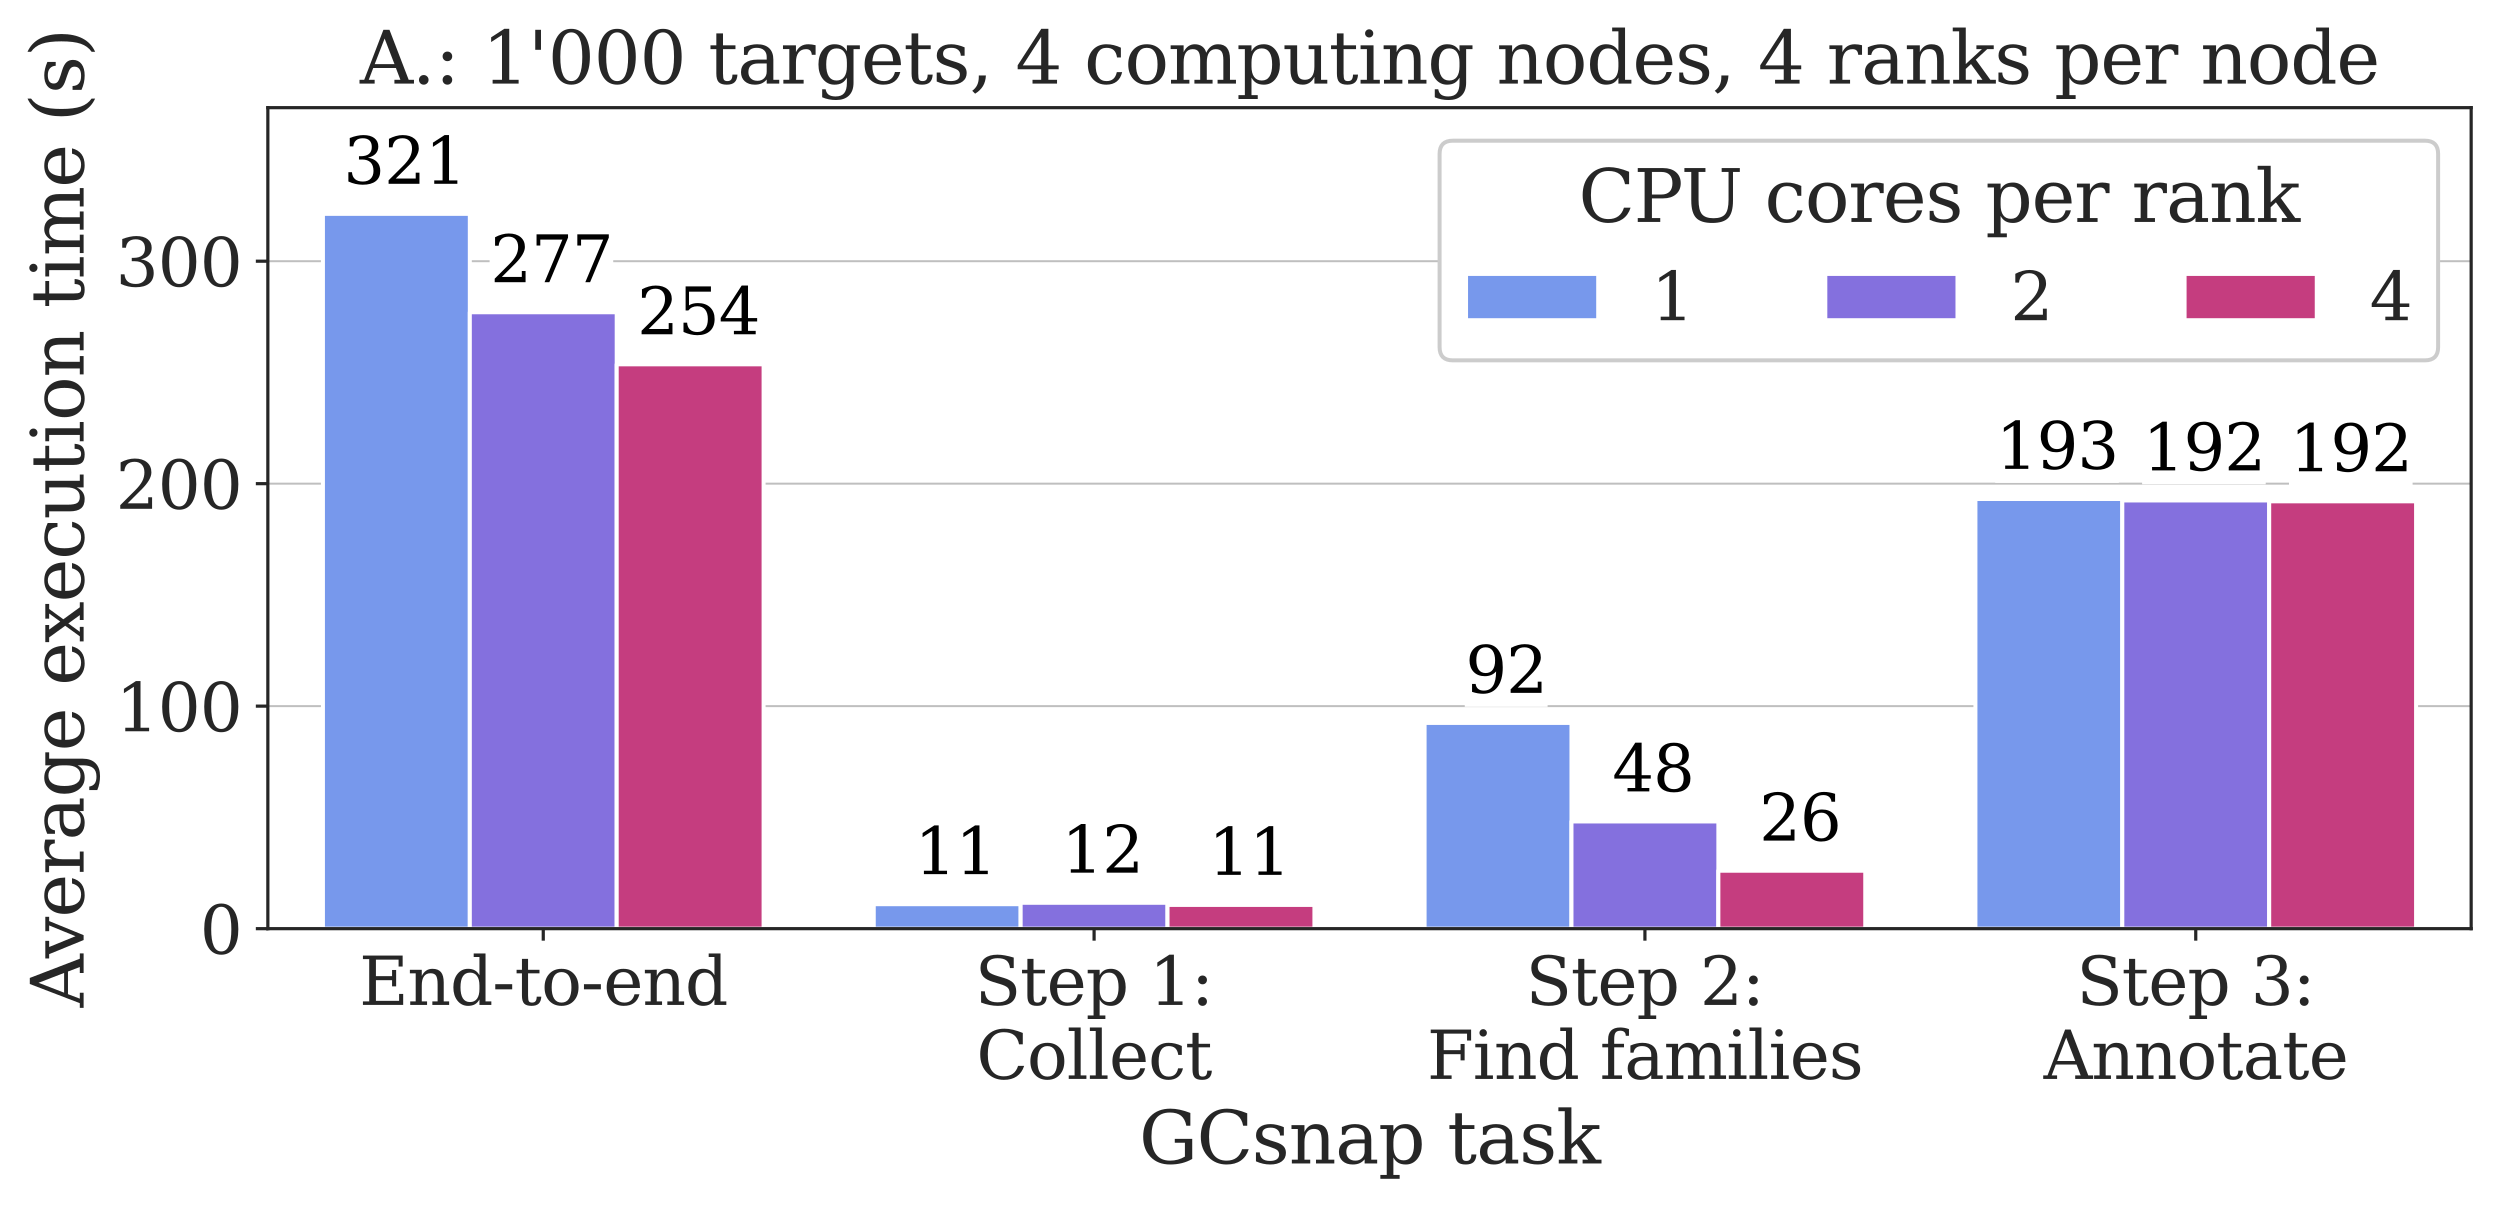 <?xml version="1.0" encoding="utf-8" standalone="no"?>
<!DOCTYPE svg PUBLIC "-//W3C//DTD SVG 1.1//EN"
  "http://www.w3.org/Graphics/SVG/1.1/DTD/svg11.dtd">
<svg xmlns:xlink="http://www.w3.org/1999/xlink" width="624.158pt" height="301.415pt" viewBox="0 0 624.158 301.415" xmlns="http://www.w3.org/2000/svg" version="1.1">
 <defs>
  <style type="text/css">*{stroke-linejoin: round; stroke-linecap: butt}</style>
 </defs>
 <g id="figure_1">
  <g id="patch_1">
   <path d="M 0 301.415 
L 624.158 301.415 
L 624.158 0 
L 0 0 
z
" style="fill: #ffffff"/>
  </g>
  <g id="axes_1">
   <g id="patch_2">
    <path d="M 66.871 231.849 
L 616.958 231.849 
L 616.958 26.877 
L 66.871 26.877 
z
" style="fill: #ffffff"/>
   </g>
   <g id="matplotlib.axis_1">
    <g id="xtick_1">
     <g id="line2d_1">
      <defs>
       <path id="m7a4d77cb0c" d="M 0 0 
L 0 3 
" style="stroke: #262626; stroke-width: 0.8"/>
      </defs>
      <g>
       <use xlink:href="#m7a4d77cb0c" x="135.632" y="231.849" style="fill: #262626; stroke: #262626; stroke-width: 0.8"/>
      </g>
     </g>
     <g id="text_1">
      <!-- End-to-end -->
      <g style="fill: #262626" transform="translate(89.678 250.887) scale(0.165 -0.165)">
       <defs>
        <path id="DejaVuSerif-45" d="M 353 0 
L 353 331 
L 947 331 
L 947 4331 
L 353 4331 
L 353 4666 
L 4109 4666 
L 4109 3628 
L 3725 3628 
L 3725 4281 
L 1581 4281 
L 1581 2719 
L 3109 2719 
L 3109 3303 
L 3494 3303 
L 3494 1753 
L 3109 1753 
L 3109 2338 
L 1581 2338 
L 1581 384 
L 3775 384 
L 3775 1038 
L 4159 1038 
L 4159 0 
L 353 0 
z
" transform="scale(0.016)"/>
        <path id="DejaVuSerif-6e" d="M 263 0 
L 263 331 
L 781 331 
L 781 2988 
L 231 2988 
L 231 3322 
L 1356 3322 
L 1356 2731 
Q 1516 3069 1770 3241 
Q 2025 3413 2363 3413 
Q 2913 3413 3172 3097 
Q 3431 2781 3431 2113 
L 3431 331 
L 3944 331 
L 3944 0 
L 2356 0 
L 2356 331 
L 2853 331 
L 2853 1931 
Q 2853 2541 2703 2767 
Q 2553 2994 2175 2994 
Q 1775 2994 1565 2701 
Q 1356 2409 1356 1850 
L 1356 331 
L 1856 331 
L 1856 0 
L 263 0 
z
" transform="scale(0.016)"/>
        <path id="DejaVuSerif-64" d="M 3359 331 
L 3909 331 
L 3909 0 
L 2784 0 
L 2784 519 
Q 2616 206 2355 57 
Q 2094 -91 1709 -91 
Q 1097 -91 708 395 
Q 319 881 319 1663 
Q 319 2444 706 2928 
Q 1094 3413 1709 3413 
Q 2094 3413 2355 3264 
Q 2616 3116 2784 2803 
L 2784 4531 
L 2241 4531 
L 2241 4863 
L 3359 4863 
L 3359 331 
z
M 2784 1497 
L 2784 1825 
Q 2784 2422 2554 2737 
Q 2325 3053 1888 3053 
Q 1444 3053 1217 2703 
Q 991 2353 991 1663 
Q 991 975 1217 622 
Q 1444 269 1888 269 
Q 2325 269 2554 583 
Q 2784 897 2784 1497 
z
" transform="scale(0.016)"/>
        <path id="DejaVuSerif-2d" d="M 281 1959 
L 1881 1959 
L 1881 1472 
L 281 1472 
L 281 1959 
z
" transform="scale(0.016)"/>
        <path id="DejaVuSerif-74" d="M 691 2988 
L 184 2988 
L 184 3322 
L 691 3322 
L 691 4353 
L 1269 4353 
L 1269 3322 
L 2350 3322 
L 2350 2988 
L 1269 2988 
L 1269 878 
Q 1269 456 1350 337 
Q 1431 219 1650 219 
Q 1875 219 1978 351 
Q 2081 484 2088 781 
L 2522 781 
Q 2497 328 2275 118 
Q 2053 -91 1600 -91 
Q 1103 -91 897 129 
Q 691 350 691 878 
L 691 2988 
z
" transform="scale(0.016)"/>
        <path id="DejaVuSerif-6f" d="M 1925 219 
Q 2388 219 2623 584 
Q 2859 950 2859 1663 
Q 2859 2375 2623 2739 
Q 2388 3103 1925 3103 
Q 1463 3103 1227 2739 
Q 991 2375 991 1663 
Q 991 950 1228 584 
Q 1466 219 1925 219 
z
M 1925 -91 
Q 1200 -91 759 389 
Q 319 869 319 1663 
Q 319 2456 758 2934 
Q 1197 3413 1925 3413 
Q 2653 3413 3092 2934 
Q 3531 2456 3531 1663 
Q 3531 869 3092 389 
Q 2653 -91 1925 -91 
z
" transform="scale(0.016)"/>
        <path id="DejaVuSerif-65" d="M 3469 1600 
L 991 1600 
L 991 1575 
Q 991 903 1244 561 
Q 1497 219 1991 219 
Q 2369 219 2611 417 
Q 2853 616 2950 1006 
L 3413 1006 
Q 3275 459 2904 184 
Q 2534 -91 1931 -91 
Q 1203 -91 761 389 
Q 319 869 319 1663 
Q 319 2450 753 2931 
Q 1188 3413 1894 3413 
Q 2647 3413 3050 2948 
Q 3453 2484 3469 1600 
z
M 2791 1931 
Q 2772 2513 2545 2808 
Q 2319 3103 1894 3103 
Q 1497 3103 1269 2806 
Q 1041 2509 991 1931 
L 2791 1931 
z
" transform="scale(0.016)"/>
       </defs>
       <use xlink:href="#DejaVuSerif-45"/>
       <use xlink:href="#DejaVuSerif-6e" x="72.998"/>
       <use xlink:href="#DejaVuSerif-64" x="137.402"/>
       <use xlink:href="#DejaVuSerif-2d" x="201.416"/>
       <use xlink:href="#DejaVuSerif-74" x="235.205"/>
       <use xlink:href="#DejaVuSerif-6f" x="275.391"/>
       <use xlink:href="#DejaVuSerif-2d" x="335.596"/>
       <use xlink:href="#DejaVuSerif-65" x="369.385"/>
       <use xlink:href="#DejaVuSerif-6e" x="428.564"/>
       <use xlink:href="#DejaVuSerif-64" x="492.969"/>
      </g>
     </g>
    </g>
    <g id="xtick_2">
     <g id="line2d_2">
      <g>
       <use xlink:href="#m7a4d77cb0c" x="273.154" y="231.849" style="fill: #262626; stroke: #262626; stroke-width: 0.8"/>
      </g>
     </g>
     <g id="text_2">
      <!-- Step 1: -->
      <g style="fill: #262626" transform="translate(243.373 250.887) scale(0.165 -0.165)">
       <defs>
        <path id="DejaVuSerif-53" d="M 594 225 
L 594 1288 
L 953 1284 
Q 969 753 1261 498 
Q 1553 244 2150 244 
Q 2706 244 2998 464 
Q 3291 684 3291 1106 
Q 3291 1444 3114 1625 
Q 2938 1806 2369 1978 
L 1753 2163 
Q 1084 2366 811 2669 
Q 538 2972 538 3500 
Q 538 4094 959 4422 
Q 1381 4750 2144 4750 
Q 2469 4750 2856 4679 
Q 3244 4609 3681 4475 
L 3681 3481 
L 3328 3481 
Q 3275 3975 2998 4195 
Q 2722 4416 2156 4416 
Q 1663 4416 1405 4214 
Q 1147 4013 1147 3628 
Q 1147 3294 1340 3103 
Q 1534 2913 2163 2725 
L 2741 2553 
Q 3375 2363 3645 2067 
Q 3916 1772 3916 1275 
Q 3916 597 3481 253 
Q 3047 -91 2188 -91 
Q 1803 -91 1404 -12 
Q 1006 66 594 225 
z
" transform="scale(0.016)"/>
        <path id="DejaVuSerif-70" d="M 1313 1825 
L 1313 1497 
Q 1313 897 1542 583 
Q 1772 269 2209 269 
Q 2650 269 2876 622 
Q 3103 975 3103 1663 
Q 3103 2353 2876 2703 
Q 2650 3053 2209 3053 
Q 1772 3053 1542 2737 
Q 1313 2422 1313 1825 
z
M 738 2988 
L 184 2988 
L 184 3322 
L 1313 3322 
L 1313 2803 
Q 1481 3116 1742 3264 
Q 2003 3413 2388 3413 
Q 3000 3413 3387 2928 
Q 3775 2444 3775 1663 
Q 3775 881 3387 395 
Q 3000 -91 2388 -91 
Q 2003 -91 1742 57 
Q 1481 206 1313 519 
L 1313 -997 
L 1856 -997 
L 1856 -1331 
L 184 -1331 
L 184 -997 
L 738 -997 
L 738 2988 
z
" transform="scale(0.016)"/>
        <path id="DejaVuSerif-20" transform="scale(0.016)"/>
        <path id="DejaVuSerif-31" d="M 909 0 
L 909 331 
L 1722 331 
L 1722 4213 
L 781 3603 
L 781 4013 
L 1919 4750 
L 2350 4750 
L 2350 331 
L 3163 331 
L 3163 0 
L 909 0 
z
" transform="scale(0.016)"/>
        <path id="DejaVuSerif-3a" d="M 666 325 
Q 666 500 786 622 
Q 906 744 1081 744 
Q 1256 744 1376 622 
Q 1497 500 1497 325 
Q 1497 150 1378 29 
Q 1259 -91 1081 -91 
Q 903 -91 784 29 
Q 666 150 666 325 
z
M 666 2363 
Q 666 2538 786 2658 
Q 906 2778 1081 2778 
Q 1259 2778 1378 2659 
Q 1497 2541 1497 2363 
Q 1497 2184 1378 2065 
Q 1259 1947 1081 1947 
Q 906 1947 786 2067 
Q 666 2188 666 2363 
z
" transform="scale(0.016)"/>
       </defs>
       <use xlink:href="#DejaVuSerif-53"/>
       <use xlink:href="#DejaVuSerif-74" x="68.506"/>
       <use xlink:href="#DejaVuSerif-65" x="108.691"/>
       <use xlink:href="#DejaVuSerif-70" x="167.871"/>
       <use xlink:href="#DejaVuSerif-20" x="231.885"/>
       <use xlink:href="#DejaVuSerif-31" x="263.672"/>
       <use xlink:href="#DejaVuSerif-3a" x="327.295"/>
      </g>
      <!-- Collect -->
      <g style="fill: #262626" transform="translate(243.779 269.363) scale(0.165 -0.165)">
       <defs>
        <path id="DejaVuSerif-43" d="M 4513 1234 
Q 4306 581 3820 245 
Q 3334 -91 2591 -91 
Q 2134 -91 1743 65 
Q 1353 222 1050 525 
Q 700 875 529 1320 
Q 359 1766 359 2328 
Q 359 3416 987 4083 
Q 1616 4750 2644 4750 
Q 3025 4750 3456 4650 
Q 3888 4550 4384 4347 
L 4384 3272 
L 4031 3272 
Q 3916 3859 3567 4137 
Q 3219 4416 2591 4416 
Q 1844 4416 1459 3886 
Q 1075 3356 1075 2328 
Q 1075 1303 1459 773 
Q 1844 244 2591 244 
Q 3113 244 3450 492 
Q 3788 741 3938 1234 
L 4513 1234 
z
" transform="scale(0.016)"/>
        <path id="DejaVuSerif-6c" d="M 1313 331 
L 1856 331 
L 1856 0 
L 184 0 
L 184 331 
L 738 331 
L 738 4531 
L 184 4531 
L 184 4863 
L 1313 4863 
L 1313 331 
z
" transform="scale(0.016)"/>
        <path id="DejaVuSerif-63" d="M 3291 997 
Q 3169 466 2822 187 
Q 2475 -91 1925 -91 
Q 1200 -91 759 389 
Q 319 869 319 1663 
Q 319 2459 759 2936 
Q 1200 3413 1925 3413 
Q 2241 3413 2553 3339 
Q 2866 3266 3181 3116 
L 3181 2266 
L 2847 2266 
Q 2781 2703 2561 2903 
Q 2341 3103 1931 3103 
Q 1466 3103 1228 2742 
Q 991 2381 991 1663 
Q 991 944 1227 581 
Q 1463 219 1931 219 
Q 2303 219 2525 412 
Q 2747 606 2828 997 
L 3291 997 
z
" transform="scale(0.016)"/>
       </defs>
       <use xlink:href="#DejaVuSerif-43"/>
       <use xlink:href="#DejaVuSerif-6f" x="76.514"/>
       <use xlink:href="#DejaVuSerif-6c" x="136.719"/>
       <use xlink:href="#DejaVuSerif-6c" x="168.701"/>
       <use xlink:href="#DejaVuSerif-65" x="200.684"/>
       <use xlink:href="#DejaVuSerif-63" x="259.863"/>
       <use xlink:href="#DejaVuSerif-74" x="315.869"/>
      </g>
     </g>
    </g>
    <g id="xtick_3">
     <g id="line2d_3">
      <g>
       <use xlink:href="#m7a4d77cb0c" x="410.676" y="231.849" style="fill: #262626; stroke: #262626; stroke-width: 0.8"/>
      </g>
     </g>
     <g id="text_3">
      <!-- Step 2: -->
      <g style="fill: #262626" transform="translate(380.894 250.887) scale(0.165 -0.165)">
       <defs>
        <path id="DejaVuSerif-32" d="M 819 3553 
L 469 3553 
L 469 4384 
Q 803 4563 1142 4656 
Q 1481 4750 1806 4750 
Q 2534 4750 2956 4397 
Q 3378 4044 3378 3438 
Q 3378 2753 2422 1800 
Q 2347 1728 2309 1691 
L 1131 513 
L 3078 513 
L 3078 1088 
L 3444 1088 
L 3444 0 
L 434 0 
L 434 341 
L 1850 1753 
Q 2319 2222 2519 2614 
Q 2719 3006 2719 3438 
Q 2719 3909 2473 4175 
Q 2228 4441 1797 4441 
Q 1350 4441 1106 4219 
Q 863 3997 819 3553 
z
" transform="scale(0.016)"/>
       </defs>
       <use xlink:href="#DejaVuSerif-53"/>
       <use xlink:href="#DejaVuSerif-74" x="68.506"/>
       <use xlink:href="#DejaVuSerif-65" x="108.691"/>
       <use xlink:href="#DejaVuSerif-70" x="167.871"/>
       <use xlink:href="#DejaVuSerif-20" x="231.885"/>
       <use xlink:href="#DejaVuSerif-32" x="263.672"/>
       <use xlink:href="#DejaVuSerif-3a" x="327.295"/>
      </g>
      <!-- Find families -->
      <g style="fill: #262626" transform="translate(356.267 269.363) scale(0.165 -0.165)">
       <defs>
        <path id="DejaVuSerif-46" d="M 353 0 
L 353 331 
L 947 331 
L 947 4331 
L 353 4331 
L 353 4666 
L 4172 4666 
L 4172 3628 
L 3788 3628 
L 3788 4281 
L 1581 4281 
L 1581 2719 
L 3175 2719 
L 3175 3303 
L 3559 3303 
L 3559 1753 
L 3175 1753 
L 3175 2338 
L 1581 2338 
L 1581 331 
L 2328 331 
L 2328 0 
L 353 0 
z
" transform="scale(0.016)"/>
        <path id="DejaVuSerif-69" d="M 622 4353 
Q 622 4497 726 4603 
Q 831 4709 978 4709 
Q 1122 4709 1226 4603 
Q 1331 4497 1331 4353 
Q 1331 4206 1228 4103 
Q 1125 4000 978 4000 
Q 831 4000 726 4103 
Q 622 4206 622 4353 
z
M 1356 331 
L 1900 331 
L 1900 0 
L 231 0 
L 231 331 
L 781 331 
L 781 2988 
L 231 2988 
L 231 3322 
L 1356 3322 
L 1356 331 
z
" transform="scale(0.016)"/>
        <path id="DejaVuSerif-66" d="M 2753 4078 
L 2450 4078 
Q 2447 4313 2317 4434 
Q 2188 4556 1941 4556 
Q 1619 4556 1487 4379 
Q 1356 4203 1356 3750 
L 1356 3322 
L 2284 3322 
L 2284 2988 
L 1356 2988 
L 1356 331 
L 2094 331 
L 2094 0 
L 231 0 
L 231 331 
L 781 331 
L 781 2988 
L 231 2988 
L 231 3322 
L 781 3322 
L 781 3738 
Q 781 4294 1070 4578 
Q 1359 4863 1919 4863 
Q 2128 4863 2337 4825 
Q 2547 4788 2753 4709 
L 2753 4078 
z
" transform="scale(0.016)"/>
        <path id="DejaVuSerif-61" d="M 2547 1044 
L 2547 1747 
L 1806 1747 
Q 1378 1747 1168 1562 
Q 959 1378 959 997 
Q 959 650 1171 447 
Q 1384 244 1747 244 
Q 2106 244 2326 466 
Q 2547 688 2547 1044 
z
M 3122 2075 
L 3122 331 
L 3634 331 
L 3634 0 
L 2547 0 
L 2547 359 
Q 2356 128 2106 18 
Q 1856 -91 1522 -91 
Q 969 -91 644 203 
Q 319 497 319 997 
Q 319 1513 691 1797 
Q 1063 2081 1741 2081 
L 2547 2081 
L 2547 2309 
Q 2547 2688 2317 2895 
Q 2088 3103 1672 3103 
Q 1328 3103 1125 2947 
Q 922 2791 872 2484 
L 575 2484 
L 575 3156 
Q 875 3284 1158 3348 
Q 1441 3413 1709 3413 
Q 2400 3413 2761 3070 
Q 3122 2728 3122 2075 
z
" transform="scale(0.016)"/>
        <path id="DejaVuSerif-6d" d="M 3316 2675 
Q 3481 3041 3739 3227 
Q 3997 3413 4341 3413 
Q 4863 3413 5119 3089 
Q 5375 2766 5375 2113 
L 5375 331 
L 5894 331 
L 5894 0 
L 4300 0 
L 4300 331 
L 4800 331 
L 4800 2047 
Q 4800 2556 4650 2772 
Q 4500 2988 4153 2988 
Q 3769 2988 3567 2697 
Q 3366 2406 3366 1850 
L 3366 331 
L 3866 331 
L 3866 0 
L 2291 0 
L 2291 331 
L 2791 331 
L 2791 2069 
Q 2791 2566 2641 2777 
Q 2491 2988 2144 2988 
Q 1759 2988 1557 2697 
Q 1356 2406 1356 1850 
L 1356 331 
L 1856 331 
L 1856 0 
L 263 0 
L 263 331 
L 781 331 
L 781 2994 
L 231 2994 
L 231 3322 
L 1356 3322 
L 1356 2731 
Q 1516 3063 1762 3238 
Q 2009 3413 2322 3413 
Q 2709 3413 2968 3220 
Q 3228 3028 3316 2675 
z
" transform="scale(0.016)"/>
        <path id="DejaVuSerif-73" d="M 359 184 
L 359 959 
L 691 959 
Q 703 588 923 403 
Q 1144 219 1575 219 
Q 1963 219 2166 364 
Q 2369 509 2369 788 
Q 2369 1006 2220 1140 
Q 2072 1275 1594 1428 
L 1178 1569 
Q 750 1706 558 1912 
Q 366 2119 366 2438 
Q 366 2894 700 3153 
Q 1034 3413 1625 3413 
Q 1888 3413 2178 3344 
Q 2469 3275 2778 3144 
L 2778 2419 
L 2447 2419 
Q 2434 2741 2221 2922 
Q 2009 3103 1644 3103 
Q 1281 3103 1095 2975 
Q 909 2847 909 2591 
Q 909 2381 1050 2254 
Q 1191 2128 1613 1997 
L 2069 1856 
Q 2541 1709 2748 1489 
Q 2956 1269 2956 922 
Q 2956 450 2595 179 
Q 2234 -91 1600 -91 
Q 1278 -91 972 -22 
Q 666 47 359 184 
z
" transform="scale(0.016)"/>
       </defs>
       <use xlink:href="#DejaVuSerif-46"/>
       <use xlink:href="#DejaVuSerif-69" x="69.385"/>
       <use xlink:href="#DejaVuSerif-6e" x="101.367"/>
       <use xlink:href="#DejaVuSerif-64" x="165.771"/>
       <use xlink:href="#DejaVuSerif-20" x="229.785"/>
       <use xlink:href="#DejaVuSerif-66" x="261.572"/>
       <use xlink:href="#DejaVuSerif-61" x="298.584"/>
       <use xlink:href="#DejaVuSerif-6d" x="358.203"/>
       <use xlink:href="#DejaVuSerif-69" x="453.027"/>
       <use xlink:href="#DejaVuSerif-6c" x="485.01"/>
       <use xlink:href="#DejaVuSerif-69" x="516.992"/>
       <use xlink:href="#DejaVuSerif-65" x="548.975"/>
       <use xlink:href="#DejaVuSerif-73" x="608.154"/>
      </g>
     </g>
    </g>
    <g id="xtick_4">
     <g id="line2d_4">
      <g>
       <use xlink:href="#m7a4d77cb0c" x="548.197" y="231.849" style="fill: #262626; stroke: #262626; stroke-width: 0.8"/>
      </g>
     </g>
     <g id="text_4">
      <!-- Step 3: -->
      <g style="fill: #262626" transform="translate(518.416 250.887) scale(0.165 -0.165)">
       <defs>
        <path id="DejaVuSerif-33" d="M 622 4469 
Q 988 4606 1323 4678 
Q 1659 4750 1953 4750 
Q 2638 4750 3022 4454 
Q 3406 4159 3406 3634 
Q 3406 3213 3140 2930 
Q 2875 2647 2388 2547 
Q 2963 2466 3280 2130 
Q 3597 1794 3597 1259 
Q 3597 606 3158 257 
Q 2719 -91 1894 -91 
Q 1528 -91 1179 -12 
Q 831 66 488 225 
L 488 1131 
L 838 1131 
Q 869 681 1141 450 
Q 1413 219 1906 219 
Q 2384 219 2661 495 
Q 2938 772 2938 1253 
Q 2938 1803 2653 2086 
Q 2369 2369 1819 2369 
L 1522 2369 
L 1522 2688 
L 1678 2688 
Q 2225 2688 2498 2914 
Q 2772 3141 2772 3597 
Q 2772 4006 2547 4223 
Q 2322 4441 1900 4441 
Q 1478 4441 1245 4241 
Q 1013 4041 972 3647 
L 622 3647 
L 622 4469 
z
" transform="scale(0.016)"/>
       </defs>
       <use xlink:href="#DejaVuSerif-53"/>
       <use xlink:href="#DejaVuSerif-74" x="68.506"/>
       <use xlink:href="#DejaVuSerif-65" x="108.691"/>
       <use xlink:href="#DejaVuSerif-70" x="167.871"/>
       <use xlink:href="#DejaVuSerif-20" x="231.885"/>
       <use xlink:href="#DejaVuSerif-33" x="263.672"/>
       <use xlink:href="#DejaVuSerif-3a" x="327.295"/>
      </g>
      <!-- Annotate -->
      <g style="fill: #262626" transform="translate(510.213 269.363) scale(0.165 -0.165)">
       <defs>
        <path id="DejaVuSerif-41" d="M 1281 1691 
L 2994 1691 
L 2138 3909 
L 1281 1691 
z
M -38 0 
L -38 331 
L 372 331 
L 2034 4666 
L 2559 4666 
L 4225 331 
L 4684 331 
L 4684 0 
L 2988 0 
L 2988 331 
L 3506 331 
L 3116 1356 
L 1153 1356 
L 763 331 
L 1275 331 
L 1275 0 
L -38 0 
z
" transform="scale(0.016)"/>
       </defs>
       <use xlink:href="#DejaVuSerif-41"/>
       <use xlink:href="#DejaVuSerif-6e" x="72.217"/>
       <use xlink:href="#DejaVuSerif-6e" x="136.621"/>
       <use xlink:href="#DejaVuSerif-6f" x="201.025"/>
       <use xlink:href="#DejaVuSerif-74" x="261.23"/>
       <use xlink:href="#DejaVuSerif-61" x="301.416"/>
       <use xlink:href="#DejaVuSerif-74" x="361.035"/>
       <use xlink:href="#DejaVuSerif-65" x="401.221"/>
      </g>
     </g>
    </g>
    <g id="text_5">
     <!-- GCsnap task -->
     <g style="fill: #262626" transform="translate(284.381 290.472) scale(0.18 -0.18)">
      <defs>
       <path id="DejaVuSerif-47" d="M 4097 3272 
Q 3988 3856 3641 4136 
Q 3294 4416 2675 4416 
Q 1869 4416 1472 3897 
Q 1075 3378 1075 2328 
Q 1075 1300 1484 772 
Q 1894 244 2688 244 
Q 3041 244 3362 331 
Q 3684 419 3975 594 
L 3975 1797 
L 3097 1797 
L 3097 2131 
L 4609 2131 
L 4609 391 
Q 4194 150 3714 29 
Q 3234 -91 2688 -91 
Q 1631 -91 995 570 
Q 359 1231 359 2328 
Q 359 3434 996 4092 
Q 1634 4750 2713 4750 
Q 3113 4750 3539 4658 
Q 3966 4566 4447 4378 
L 4447 3272 
L 4097 3272 
z
" transform="scale(0.016)"/>
       <path id="DejaVuSerif-6b" d="M 1831 0 
L 219 0 
L 219 331 
L 738 331 
L 738 4531 
L 184 4531 
L 184 4863 
L 1313 4863 
L 1313 1697 
L 2713 2988 
L 2234 2988 
L 2234 3322 
L 3738 3322 
L 3738 2988 
L 3169 2988 
L 2181 2075 
L 3444 331 
L 3922 331 
L 3922 0 
L 2284 0 
L 2284 331 
L 2759 331 
L 1766 1697 
L 1313 1275 
L 1313 331 
L 1831 331 
L 1831 0 
z
" transform="scale(0.016)"/>
      </defs>
      <use xlink:href="#DejaVuSerif-47"/>
      <use xlink:href="#DejaVuSerif-43" x="79.883"/>
      <use xlink:href="#DejaVuSerif-73" x="156.396"/>
      <use xlink:href="#DejaVuSerif-6e" x="207.715"/>
      <use xlink:href="#DejaVuSerif-61" x="272.119"/>
      <use xlink:href="#DejaVuSerif-70" x="331.738"/>
      <use xlink:href="#DejaVuSerif-20" x="395.752"/>
      <use xlink:href="#DejaVuSerif-74" x="427.539"/>
      <use xlink:href="#DejaVuSerif-61" x="467.725"/>
      <use xlink:href="#DejaVuSerif-73" x="527.344"/>
      <use xlink:href="#DejaVuSerif-6b" x="578.662"/>
     </g>
    </g>
   </g>
   <g id="matplotlib.axis_2">
    <g id="ytick_1">
     <g id="line2d_5">
      <path d="M 66.871 231.849 
L 616.958 231.849 
" clip-path="url(#p86d9f1e69a)" style="fill: none; stroke: #808080; stroke-opacity: 0.5; stroke-width: 0.5; stroke-linecap: round"/>
     </g>
     <g id="line2d_6">
      <defs>
       <path id="mafef3d053a" d="M 0 0 
L -3 0 
" style="stroke: #262626; stroke-width: 0.8"/>
      </defs>
      <g>
       <use xlink:href="#mafef3d053a" x="66.871" y="231.849" style="fill: #262626; stroke: #262626; stroke-width: 0.8"/>
      </g>
     </g>
     <g id="text_6">
      <!-- 0 -->
      <g style="fill: #262626" transform="translate(49.873 238.118) scale(0.165 -0.165)">
       <defs>
        <path id="DejaVuSerif-30" d="M 2034 219 
Q 2513 219 2750 744 
Q 2988 1269 2988 2328 
Q 2988 3391 2750 3916 
Q 2513 4441 2034 4441 
Q 1556 4441 1318 3916 
Q 1081 3391 1081 2328 
Q 1081 1269 1318 744 
Q 1556 219 2034 219 
z
M 2034 -91 
Q 1275 -91 848 546 
Q 422 1184 422 2328 
Q 422 3475 848 4112 
Q 1275 4750 2034 4750 
Q 2797 4750 3222 4112 
Q 3647 3475 3647 2328 
Q 3647 1184 3222 546 
Q 2797 -91 2034 -91 
z
" transform="scale(0.016)"/>
       </defs>
       <use xlink:href="#DejaVuSerif-30"/>
      </g>
     </g>
    </g>
    <g id="ytick_2">
     <g id="line2d_7">
      <path d="M 66.871 176.301 
L 616.958 176.301 
" clip-path="url(#p86d9f1e69a)" style="fill: none; stroke: #808080; stroke-opacity: 0.5; stroke-width: 0.5; stroke-linecap: round"/>
     </g>
     <g id="line2d_8">
      <g>
       <use xlink:href="#mafef3d053a" x="66.871" y="176.301" style="fill: #262626; stroke: #262626; stroke-width: 0.8"/>
      </g>
     </g>
     <g id="text_7">
      <!-- 100 -->
      <g style="fill: #262626" transform="translate(28.877 182.57) scale(0.165 -0.165)">
       <use xlink:href="#DejaVuSerif-31"/>
       <use xlink:href="#DejaVuSerif-30" x="63.623"/>
       <use xlink:href="#DejaVuSerif-30" x="127.246"/>
      </g>
     </g>
    </g>
    <g id="ytick_3">
     <g id="line2d_9">
      <path d="M 66.871 120.753 
L 616.958 120.753 
" clip-path="url(#p86d9f1e69a)" style="fill: none; stroke: #808080; stroke-opacity: 0.5; stroke-width: 0.5; stroke-linecap: round"/>
     </g>
     <g id="line2d_10">
      <g>
       <use xlink:href="#mafef3d053a" x="66.871" y="120.753" style="fill: #262626; stroke: #262626; stroke-width: 0.8"/>
      </g>
     </g>
     <g id="text_8">
      <!-- 200 -->
      <g style="fill: #262626" transform="translate(28.877 127.022) scale(0.165 -0.165)">
       <use xlink:href="#DejaVuSerif-32"/>
       <use xlink:href="#DejaVuSerif-30" x="63.623"/>
       <use xlink:href="#DejaVuSerif-30" x="127.246"/>
      </g>
     </g>
    </g>
    <g id="ytick_4">
     <g id="line2d_11">
      <path d="M 66.871 65.205 
L 616.958 65.205 
" clip-path="url(#p86d9f1e69a)" style="fill: none; stroke: #808080; stroke-opacity: 0.5; stroke-width: 0.5; stroke-linecap: round"/>
     </g>
     <g id="line2d_12">
      <g>
       <use xlink:href="#mafef3d053a" x="66.871" y="65.205" style="fill: #262626; stroke: #262626; stroke-width: 0.8"/>
      </g>
     </g>
     <g id="text_9">
      <!-- 300 -->
      <g style="fill: #262626" transform="translate(28.877 71.474) scale(0.165 -0.165)">
       <use xlink:href="#DejaVuSerif-33"/>
       <use xlink:href="#DejaVuSerif-30" x="63.623"/>
       <use xlink:href="#DejaVuSerif-30" x="127.246"/>
      </g>
     </g>
    </g>
    <g id="text_10">
     <!-- Average execution time (s) -->
     <g style="fill: #262626" transform="translate(20.877 251.526) rotate(-90) scale(0.18 -0.18)">
      <defs>
       <path id="DejaVuSerif-76" d="M 1581 0 
L 359 2988 
L -19 2988 
L -19 3322 
L 1509 3322 
L 1509 2988 
L 978 2988 
L 1913 703 
L 2847 2988 
L 2350 2988 
L 2350 3322 
L 3597 3322 
L 3597 2988 
L 3225 2988 
L 2003 0 
L 1581 0 
z
" transform="scale(0.016)"/>
       <path id="DejaVuSerif-72" d="M 3059 3328 
L 3059 2497 
L 2728 2497 
Q 2713 2744 2591 2866 
Q 2469 2988 2234 2988 
Q 1809 2988 1582 2694 
Q 1356 2400 1356 1850 
L 1356 331 
L 2022 331 
L 2022 0 
L 263 0 
L 263 331 
L 781 331 
L 781 2994 
L 231 2994 
L 231 3322 
L 1356 3322 
L 1356 2731 
Q 1525 3078 1790 3245 
Q 2056 3413 2438 3413 
Q 2578 3413 2733 3391 
Q 2888 3369 3059 3328 
z
" transform="scale(0.016)"/>
       <path id="DejaVuSerif-67" d="M 3359 2988 
L 3359 72 
Q 3359 -644 2965 -1033 
Q 2572 -1422 1844 -1422 
Q 1516 -1422 1216 -1362 
Q 916 -1303 641 -1184 
L 641 -488 
L 941 -488 
Q 997 -813 1206 -963 
Q 1416 -1113 1806 -1113 
Q 2313 -1113 2548 -827 
Q 2784 -541 2784 72 
L 2784 519 
Q 2616 206 2355 57 
Q 2094 -91 1709 -91 
Q 1097 -91 708 395 
Q 319 881 319 1663 
Q 319 2444 706 2928 
Q 1094 3413 1709 3413 
Q 2094 3413 2355 3264 
Q 2616 3116 2784 2803 
L 2784 3322 
L 3909 3322 
L 3909 2988 
L 3359 2988 
z
M 2784 1825 
Q 2784 2422 2554 2737 
Q 2325 3053 1888 3053 
Q 1444 3053 1217 2703 
Q 991 2353 991 1663 
Q 991 975 1217 622 
Q 1444 269 1888 269 
Q 2325 269 2554 583 
Q 2784 897 2784 1497 
L 2784 1825 
z
" transform="scale(0.016)"/>
       <path id="DejaVuSerif-78" d="M 1863 2028 
L 2559 2988 
L 2113 2988 
L 2113 3322 
L 3391 3322 
L 3391 2988 
L 2950 2988 
L 2059 1759 
L 3097 331 
L 3531 331 
L 3531 0 
L 1997 0 
L 1997 331 
L 2419 331 
L 1697 1325 
L 972 331 
L 1403 331 
L 1403 0 
L 141 0 
L 141 331 
L 581 331 
L 1497 1594 
L 488 2988 
L 78 2988 
L 78 3322 
L 1563 3322 
L 1563 2988 
L 1166 2988 
L 1863 2028 
z
" transform="scale(0.016)"/>
       <path id="DejaVuSerif-75" d="M 2266 3322 
L 3341 3322 
L 3341 331 
L 3884 331 
L 3884 0 
L 2766 0 
L 2766 588 
Q 2606 256 2353 82 
Q 2100 -91 1766 -91 
Q 1213 -91 952 223 
Q 691 538 691 1209 
L 691 2988 
L 172 2988 
L 172 3322 
L 1269 3322 
L 1269 1388 
Q 1269 781 1417 556 
Q 1566 331 1947 331 
Q 2347 331 2556 625 
Q 2766 919 2766 1478 
L 2766 2988 
L 2266 2988 
L 2266 3322 
z
" transform="scale(0.016)"/>
       <path id="DejaVuSerif-28" d="M 2041 -997 
Q 1281 -656 893 83 
Q 506 822 506 1931 
Q 506 3044 893 3783 
Q 1281 4522 2041 4863 
L 2041 4556 
Q 1559 4225 1350 3623 
Q 1141 3022 1141 1931 
Q 1141 844 1350 242 
Q 1559 -359 2041 -691 
L 2041 -997 
z
" transform="scale(0.016)"/>
       <path id="DejaVuSerif-29" d="M 453 -997 
L 453 -691 
Q 934 -359 1145 242 
Q 1356 844 1356 1931 
Q 1356 3022 1145 3623 
Q 934 4225 453 4556 
L 453 4863 
Q 1216 4522 1603 3783 
Q 1991 3044 1991 1931 
Q 1991 822 1603 83 
Q 1216 -656 453 -997 
z
" transform="scale(0.016)"/>
      </defs>
      <use xlink:href="#DejaVuSerif-41"/>
      <use xlink:href="#DejaVuSerif-76" x="68.217"/>
      <use xlink:href="#DejaVuSerif-65" x="124.711"/>
      <use xlink:href="#DejaVuSerif-72" x="183.891"/>
      <use xlink:href="#DejaVuSerif-61" x="231.693"/>
      <use xlink:href="#DejaVuSerif-67" x="291.312"/>
      <use xlink:href="#DejaVuSerif-65" x="355.326"/>
      <use xlink:href="#DejaVuSerif-20" x="414.506"/>
      <use xlink:href="#DejaVuSerif-65" x="446.293"/>
      <use xlink:href="#DejaVuSerif-78" x="505.473"/>
      <use xlink:href="#DejaVuSerif-65" x="561.869"/>
      <use xlink:href="#DejaVuSerif-63" x="621.049"/>
      <use xlink:href="#DejaVuSerif-75" x="677.055"/>
      <use xlink:href="#DejaVuSerif-74" x="741.459"/>
      <use xlink:href="#DejaVuSerif-69" x="781.645"/>
      <use xlink:href="#DejaVuSerif-6f" x="813.627"/>
      <use xlink:href="#DejaVuSerif-6e" x="873.832"/>
      <use xlink:href="#DejaVuSerif-20" x="938.236"/>
      <use xlink:href="#DejaVuSerif-74" x="970.023"/>
      <use xlink:href="#DejaVuSerif-69" x="1010.209"/>
      <use xlink:href="#DejaVuSerif-6d" x="1042.191"/>
      <use xlink:href="#DejaVuSerif-65" x="1137.016"/>
      <use xlink:href="#DejaVuSerif-20" x="1196.195"/>
      <use xlink:href="#DejaVuSerif-28" x="1227.982"/>
      <use xlink:href="#DejaVuSerif-73" x="1266.996"/>
      <use xlink:href="#DejaVuSerif-29" x="1318.314"/>
     </g>
    </g>
   </g>
   <g id="patch_3">
    <path d="M 80.623 231.849 
L 117.296 231.849 
L 117.296 53.397 
L 80.623 53.397 
z
" clip-path="url(#p86d9f1e69a)" style="fill: #7798ec; stroke: #ffffff; stroke-linejoin: miter"/>
   </g>
   <g id="patch_4">
    <path d="M 218.145 231.849 
L 254.817 231.849 
L 254.817 225.749 
L 218.145 225.749 
z
" clip-path="url(#p86d9f1e69a)" style="fill: #7798ec; stroke: #ffffff; stroke-linejoin: miter"/>
   </g>
   <g id="patch_5">
    <path d="M 355.667 231.849 
L 392.339 231.849 
L 392.339 180.492 
L 355.667 180.492 
z
" clip-path="url(#p86d9f1e69a)" style="fill: #7798ec; stroke: #ffffff; stroke-linejoin: miter"/>
   </g>
   <g id="patch_6">
    <path d="M 493.189 231.849 
L 529.861 231.849 
L 529.861 124.579 
L 493.189 124.579 
z
" clip-path="url(#p86d9f1e69a)" style="fill: #7798ec; stroke: #ffffff; stroke-linejoin: miter"/>
   </g>
   <g id="patch_7">
    <path d="M 117.296 231.849 
L 153.968 231.849 
L 153.968 77.964 
L 117.296 77.964 
z
" clip-path="url(#p86d9f1e69a)" style="fill: #8470de; stroke: #ffffff; stroke-linejoin: miter"/>
   </g>
   <g id="patch_8">
    <path d="M 254.817 231.849 
L 291.49 231.849 
L 291.49 225.387 
L 254.817 225.387 
z
" clip-path="url(#p86d9f1e69a)" style="fill: #8470de; stroke: #ffffff; stroke-linejoin: miter"/>
   </g>
   <g id="patch_9">
    <path d="M 392.339 231.849 
L 429.012 231.849 
L 429.012 205.096 
L 392.339 205.096 
z
" clip-path="url(#p86d9f1e69a)" style="fill: #8470de; stroke: #ffffff; stroke-linejoin: miter"/>
   </g>
   <g id="patch_10">
    <path d="M 529.861 231.849 
L 566.534 231.849 
L 566.534 124.949 
L 529.861 124.949 
z
" clip-path="url(#p86d9f1e69a)" style="fill: #8470de; stroke: #ffffff; stroke-linejoin: miter"/>
   </g>
   <g id="patch_11">
    <path d="M 153.968 231.849 
L 190.641 231.849 
L 190.641 90.961 
L 153.968 90.961 
z
" clip-path="url(#p86d9f1e69a)" style="fill: #c53d7f; stroke: #ffffff; stroke-linejoin: miter"/>
   </g>
   <g id="patch_12">
    <path d="M 291.49 231.849 
L 328.163 231.849 
L 328.163 225.926 
L 291.49 225.926 
z
" clip-path="url(#p86d9f1e69a)" style="fill: #c53d7f; stroke: #ffffff; stroke-linejoin: miter"/>
   </g>
   <g id="patch_13">
    <path d="M 429.012 231.849 
L 465.684 231.849 
L 465.684 217.384 
L 429.012 217.384 
z
" clip-path="url(#p86d9f1e69a)" style="fill: #c53d7f; stroke: #ffffff; stroke-linejoin: miter"/>
   </g>
   <g id="patch_14">
    <path d="M 566.534 231.849 
L 603.206 231.849 
L 603.206 125.168 
L 566.534 125.168 
z
" clip-path="url(#p86d9f1e69a)" style="fill: #c53d7f; stroke: #ffffff; stroke-linejoin: miter"/>
   </g>
   <g id="patch_15">
    <path d="M 135.632 231.849 
L 135.632 231.849 
L 135.632 231.849 
L 135.632 231.849 
z
" clip-path="url(#p86d9f1e69a)" style="fill: #7798ec; stroke: #ffffff; stroke-linejoin: miter"/>
   </g>
   <g id="patch_16">
    <path d="M 135.632 231.849 
L 135.632 231.849 
L 135.632 231.849 
L 135.632 231.849 
z
" clip-path="url(#p86d9f1e69a)" style="fill: #8470de; stroke: #ffffff; stroke-linejoin: miter"/>
   </g>
   <g id="patch_17">
    <path d="M 135.632 231.849 
L 135.632 231.849 
L 135.632 231.849 
L 135.632 231.849 
z
" clip-path="url(#p86d9f1e69a)" style="fill: #c53d7f; stroke: #ffffff; stroke-linejoin: miter"/>
   </g>
   <g id="patch_18">
    <path d="M 66.871 231.849 
L 66.871 26.877 
" style="fill: none; stroke: #262626; stroke-width: 0.8; stroke-linejoin: miter; stroke-linecap: square"/>
   </g>
   <g id="patch_19">
    <path d="M 616.958 231.849 
L 616.958 26.877 
" style="fill: none; stroke: #262626; stroke-width: 0.8; stroke-linejoin: miter; stroke-linecap: square"/>
   </g>
   <g id="patch_20">
    <path d="M 66.871 231.849 
L 616.958 231.849 
" style="fill: none; stroke: #262626; stroke-width: 0.8; stroke-linejoin: miter; stroke-linecap: square"/>
   </g>
   <g id="patch_21">
    <path d="M 66.871 26.877 
L 616.958 26.877 
" style="fill: none; stroke: #262626; stroke-width: 0.8; stroke-linejoin: miter; stroke-linecap: square"/>
   </g>
   <g id="text_11">
    <g id="patch_22">
     <path d="M 85.567 49.373 
L 116.427 49.373 
L 116.427 33.568 
L 85.567 33.568 
z
" style="fill: #ffffff"/>
    </g>
    <!-- 321 -->
    <g transform="translate(85.727 45.886) scale(0.16 -0.16)">
     <use xlink:href="#DejaVuSerif-33"/>
     <use xlink:href="#DejaVuSerif-32" x="63.623"/>
     <use xlink:href="#DejaVuSerif-31" x="127.246"/>
    </g>
   </g>
   <g id="text_12">
    <g id="patch_23">
     <path d="M 228.179 221.725 
L 248.859 221.725 
L 248.859 205.92 
L 228.179 205.92 
z
" style="fill: #ffffff"/>
    </g>
    <!-- 11 -->
    <g transform="translate(228.339 218.237) scale(0.16 -0.16)">
     <use xlink:href="#DejaVuSerif-31"/>
     <use xlink:href="#DejaVuSerif-31" x="63.623"/>
    </g>
   </g>
   <g id="text_13">
    <g id="patch_24">
     <path d="M 365.7 176.468 
L 386.38 176.468 
L 386.38 160.663 
L 365.7 160.663 
z
" style="fill: #ffffff"/>
    </g>
    <!-- 92 -->
    <g transform="translate(365.86 172.98) scale(0.16 -0.16)">
     <defs>
      <path id="DejaVuSerif-39" d="M 2994 2091 
Q 2784 1856 2512 1740 
Q 2241 1625 1900 1625 
Q 1206 1625 804 2044 
Q 403 2463 403 3188 
Q 403 3897 839 4323 
Q 1275 4750 2003 4750 
Q 2794 4750 3217 4161 
Q 3641 3572 3641 2478 
Q 3641 1253 3137 581 
Q 2634 -91 1722 -91 
Q 1475 -91 1203 -44 
Q 931 3 647 97 
L 647 872 
L 997 872 
Q 1038 556 1241 387 
Q 1444 219 1784 219 
Q 2391 219 2687 676 
Q 2984 1134 2994 2091 
z
M 1978 4441 
Q 1534 4441 1298 4117 
Q 1063 3794 1063 3188 
Q 1063 2581 1298 2256 
Q 1534 1931 1978 1931 
Q 2422 1931 2658 2245 
Q 2894 2559 2894 3150 
Q 2894 3772 2656 4106 
Q 2419 4441 1978 4441 
z
" transform="scale(0.016)"/>
     </defs>
     <use xlink:href="#DejaVuSerif-39"/>
     <use xlink:href="#DejaVuSerif-32" x="63.623"/>
    </g>
   </g>
   <g id="text_14">
    <g id="patch_25">
     <path d="M 498.132 120.555 
L 528.992 120.555 
L 528.992 104.75 
L 498.132 104.75 
z
" style="fill: #ffffff"/>
    </g>
    <!-- 193 -->
    <g transform="translate(498.292 117.067) scale(0.16 -0.16)">
     <use xlink:href="#DejaVuSerif-31"/>
     <use xlink:href="#DejaVuSerif-39" x="63.623"/>
     <use xlink:href="#DejaVuSerif-33" x="127.246"/>
    </g>
   </g>
   <g id="text_15">
    <g id="patch_26">
     <path d="M 122.239 73.94 
L 153.099 73.94 
L 153.099 58.135 
L 122.239 58.135 
z
" style="fill: #ffffff"/>
    </g>
    <!-- 277 -->
    <g transform="translate(122.399 70.452) scale(0.16 -0.16)">
     <defs>
      <path id="DejaVuSerif-37" d="M 3609 4347 
L 1784 0 
L 1319 0 
L 3059 4153 
L 903 4153 
L 903 3578 
L 538 3578 
L 538 4666 
L 3609 4666 
L 3609 4347 
z
" transform="scale(0.016)"/>
     </defs>
     <use xlink:href="#DejaVuSerif-32"/>
     <use xlink:href="#DejaVuSerif-37" x="63.623"/>
     <use xlink:href="#DejaVuSerif-37" x="127.246"/>
    </g>
   </g>
   <g id="text_16">
    <g id="patch_27">
     <path d="M 264.851 221.363 
L 285.531 221.363 
L 285.531 205.558 
L 264.851 205.558 
z
" style="fill: #ffffff"/>
    </g>
    <!-- 12 -->
    <g transform="translate(265.011 217.875) scale(0.16 -0.16)">
     <use xlink:href="#DejaVuSerif-31"/>
     <use xlink:href="#DejaVuSerif-32" x="63.623"/>
    </g>
   </g>
   <g id="text_17">
    <g id="patch_28">
     <path d="M 402.373 201.072 
L 423.053 201.072 
L 423.053 185.267 
L 402.373 185.267 
z
" style="fill: #ffffff"/>
    </g>
    <!-- 48 -->
    <g transform="translate(402.533 197.584) scale(0.16 -0.16)">
     <defs>
      <path id="DejaVuSerif-34" d="M 2234 1581 
L 2234 4063 
L 641 1581 
L 2234 1581 
z
M 3609 0 
L 1484 0 
L 1484 331 
L 2234 331 
L 2234 1247 
L 197 1247 
L 197 1588 
L 2241 4750 
L 2859 4750 
L 2859 1581 
L 3750 1581 
L 3750 1247 
L 2859 1247 
L 2859 331 
L 3609 331 
L 3609 0 
z
" transform="scale(0.016)"/>
      <path id="DejaVuSerif-38" d="M 2981 1275 
Q 2981 1775 2732 2051 
Q 2484 2328 2034 2328 
Q 1584 2328 1336 2051 
Q 1088 1775 1088 1275 
Q 1088 772 1336 495 
Q 1584 219 2034 219 
Q 2484 219 2732 495 
Q 2981 772 2981 1275 
z
M 2853 3541 
Q 2853 3966 2637 4203 
Q 2422 4441 2034 4441 
Q 1650 4441 1433 4203 
Q 1216 3966 1216 3541 
Q 1216 3113 1433 2875 
Q 1650 2638 2034 2638 
Q 2422 2638 2637 2875 
Q 2853 3113 2853 3541 
z
M 2516 2484 
Q 3047 2413 3344 2092 
Q 3641 1772 3641 1275 
Q 3641 619 3225 264 
Q 2809 -91 2034 -91 
Q 1263 -91 845 264 
Q 428 619 428 1275 
Q 428 1772 725 2092 
Q 1022 2413 1556 2484 
Q 1084 2569 832 2842 
Q 581 3116 581 3541 
Q 581 4103 968 4426 
Q 1356 4750 2034 4750 
Q 2713 4750 3100 4426 
Q 3488 4103 3488 3541 
Q 3488 3116 3236 2842 
Q 2984 2569 2516 2484 
z
" transform="scale(0.016)"/>
     </defs>
     <use xlink:href="#DejaVuSerif-34"/>
     <use xlink:href="#DejaVuSerif-38" x="63.623"/>
    </g>
   </g>
   <g id="text_18">
    <g id="patch_29">
     <path d="M 534.805 120.925 
L 565.665 120.925 
L 565.665 105.12 
L 534.805 105.12 
z
" style="fill: #ffffff"/>
    </g>
    <!-- 192 -->
    <g transform="translate(534.965 117.438) scale(0.16 -0.16)">
     <use xlink:href="#DejaVuSerif-31"/>
     <use xlink:href="#DejaVuSerif-39" x="63.623"/>
     <use xlink:href="#DejaVuSerif-32" x="127.246"/>
    </g>
   </g>
   <g id="text_19">
    <g id="patch_30">
     <path d="M 158.912 86.937 
L 189.772 86.937 
L 189.772 71.132 
L 158.912 71.132 
z
" style="fill: #ffffff"/>
    </g>
    <!-- 254 -->
    <g transform="translate(159.072 83.45) scale(0.16 -0.16)">
     <defs>
      <path id="DejaVuSerif-35" d="M 3219 4666 
L 3219 4153 
L 1081 4153 
L 1081 2816 
Q 1244 2928 1461 2984 
Q 1678 3041 1947 3041 
Q 2703 3041 3140 2622 
Q 3578 2203 3578 1478 
Q 3578 738 3136 323 
Q 2694 -91 1894 -91 
Q 1572 -91 1234 -12 
Q 897 66 544 225 
L 544 1131 
L 897 1131 
Q 925 688 1179 453 
Q 1434 219 1894 219 
Q 2388 219 2653 544 
Q 2919 869 2919 1478 
Q 2919 2084 2655 2407 
Q 2391 2731 1894 2731 
Q 1613 2731 1398 2631 
Q 1184 2531 1019 2322 
L 750 2322 
L 750 4666 
L 3219 4666 
z
" transform="scale(0.016)"/>
     </defs>
     <use xlink:href="#DejaVuSerif-32"/>
     <use xlink:href="#DejaVuSerif-35" x="63.623"/>
     <use xlink:href="#DejaVuSerif-34" x="127.246"/>
    </g>
   </g>
   <g id="text_20">
    <g id="patch_31">
     <path d="M 301.524 221.902 
L 322.204 221.902 
L 322.204 206.097 
L 301.524 206.097 
z
" style="fill: #ffffff"/>
    </g>
    <!-- 11 -->
    <g transform="translate(301.684 218.415) scale(0.16 -0.16)">
     <use xlink:href="#DejaVuSerif-31"/>
     <use xlink:href="#DejaVuSerif-31" x="63.623"/>
    </g>
   </g>
   <g id="text_21">
    <g id="patch_32">
     <path d="M 439.045 213.359 
L 459.725 213.359 
L 459.725 197.554 
L 439.045 197.554 
z
" style="fill: #ffffff"/>
    </g>
    <!-- 26 -->
    <g transform="translate(439.205 209.872) scale(0.16 -0.16)">
     <defs>
      <path id="DejaVuSerif-36" d="M 2094 219 
Q 2534 219 2771 542 
Q 3009 866 3009 1472 
Q 3009 2078 2771 2401 
Q 2534 2725 2094 2725 
Q 1647 2725 1412 2412 
Q 1178 2100 1178 1509 
Q 1178 888 1415 553 
Q 1653 219 2094 219 
z
M 1075 2569 
Q 1288 2803 1556 2918 
Q 1825 3034 2163 3034 
Q 2859 3034 3264 2615 
Q 3669 2197 3669 1472 
Q 3669 763 3233 336 
Q 2797 -91 2069 -91 
Q 1278 -91 853 498 
Q 428 1088 428 2181 
Q 428 3406 931 4078 
Q 1434 4750 2350 4750 
Q 2597 4750 2869 4703 
Q 3141 4656 3425 4563 
L 3425 3794 
L 3072 3794 
Q 3034 4109 2831 4275 
Q 2628 4441 2284 4441 
Q 1678 4441 1381 3981 
Q 1084 3522 1075 2569 
z
" transform="scale(0.016)"/>
     </defs>
     <use xlink:href="#DejaVuSerif-32"/>
     <use xlink:href="#DejaVuSerif-36" x="63.623"/>
    </g>
   </g>
   <g id="text_22">
    <g id="patch_33">
     <path d="M 571.477 121.144 
L 602.337 121.144 
L 602.337 105.339 
L 571.477 105.339 
z
" style="fill: #ffffff"/>
    </g>
    <!-- 192 -->
    <g transform="translate(571.637 117.656) scale(0.16 -0.16)">
     <use xlink:href="#DejaVuSerif-31"/>
     <use xlink:href="#DejaVuSerif-39" x="63.623"/>
     <use xlink:href="#DejaVuSerif-32" x="127.246"/>
    </g>
   </g>
   <g id="text_23">
    <!-- A.: 1'000 targets, 4 computing nodes, 4 ranks per node -->
    <g style="fill: #262626" transform="translate(89.865 20.877) scale(0.18 -0.18)">
     <defs>
      <path id="DejaVuSerif-2e" d="M 603 325 
Q 603 500 722 622 
Q 841 744 1019 744 
Q 1191 744 1312 622 
Q 1434 500 1434 325 
Q 1434 153 1312 31 
Q 1191 -91 1019 -91 
Q 841 -91 722 29 
Q 603 150 603 325 
z
" transform="scale(0.016)"/>
      <path id="DejaVuSerif-27" d="M 1125 4666 
L 1125 2931 
L 628 2931 
L 628 4666 
L 1125 4666 
z
" transform="scale(0.016)"/>
      <path id="DejaVuSerif-2c" d="M 231 -622 
Q 525 -406 662 -114 
Q 800 178 800 594 
L 800 709 
L 1416 709 
Q 1391 175 1164 -208 
Q 938 -591 481 -872 
L 231 -622 
z
" transform="scale(0.016)"/>
     </defs>
     <use xlink:href="#DejaVuSerif-41"/>
     <use xlink:href="#DejaVuSerif-2e" x="72.217"/>
     <use xlink:href="#DejaVuSerif-3a" x="104.004"/>
     <use xlink:href="#DejaVuSerif-20" x="137.695"/>
     <use xlink:href="#DejaVuSerif-31" x="169.482"/>
     <use xlink:href="#DejaVuSerif-27" x="233.105"/>
     <use xlink:href="#DejaVuSerif-30" x="260.596"/>
     <use xlink:href="#DejaVuSerif-30" x="324.219"/>
     <use xlink:href="#DejaVuSerif-30" x="387.842"/>
     <use xlink:href="#DejaVuSerif-20" x="451.465"/>
     <use xlink:href="#DejaVuSerif-74" x="483.252"/>
     <use xlink:href="#DejaVuSerif-61" x="523.438"/>
     <use xlink:href="#DejaVuSerif-72" x="583.057"/>
     <use xlink:href="#DejaVuSerif-67" x="630.859"/>
     <use xlink:href="#DejaVuSerif-65" x="694.873"/>
     <use xlink:href="#DejaVuSerif-74" x="754.053"/>
     <use xlink:href="#DejaVuSerif-73" x="794.238"/>
     <use xlink:href="#DejaVuSerif-2c" x="845.557"/>
     <use xlink:href="#DejaVuSerif-20" x="877.344"/>
     <use xlink:href="#DejaVuSerif-34" x="909.131"/>
     <use xlink:href="#DejaVuSerif-20" x="972.754"/>
     <use xlink:href="#DejaVuSerif-63" x="1004.541"/>
     <use xlink:href="#DejaVuSerif-6f" x="1060.547"/>
     <use xlink:href="#DejaVuSerif-6d" x="1120.752"/>
     <use xlink:href="#DejaVuSerif-70" x="1215.576"/>
     <use xlink:href="#DejaVuSerif-75" x="1279.59"/>
     <use xlink:href="#DejaVuSerif-74" x="1343.994"/>
     <use xlink:href="#DejaVuSerif-69" x="1384.18"/>
     <use xlink:href="#DejaVuSerif-6e" x="1416.162"/>
     <use xlink:href="#DejaVuSerif-67" x="1480.566"/>
     <use xlink:href="#DejaVuSerif-20" x="1544.58"/>
     <use xlink:href="#DejaVuSerif-6e" x="1576.367"/>
     <use xlink:href="#DejaVuSerif-6f" x="1640.771"/>
     <use xlink:href="#DejaVuSerif-64" x="1700.977"/>
     <use xlink:href="#DejaVuSerif-65" x="1764.99"/>
     <use xlink:href="#DejaVuSerif-73" x="1824.17"/>
     <use xlink:href="#DejaVuSerif-2c" x="1875.488"/>
     <use xlink:href="#DejaVuSerif-20" x="1907.275"/>
     <use xlink:href="#DejaVuSerif-34" x="1939.062"/>
     <use xlink:href="#DejaVuSerif-20" x="2002.686"/>
     <use xlink:href="#DejaVuSerif-72" x="2034.473"/>
     <use xlink:href="#DejaVuSerif-61" x="2082.275"/>
     <use xlink:href="#DejaVuSerif-6e" x="2141.895"/>
     <use xlink:href="#DejaVuSerif-6b" x="2206.299"/>
     <use xlink:href="#DejaVuSerif-73" x="2266.895"/>
     <use xlink:href="#DejaVuSerif-20" x="2318.213"/>
     <use xlink:href="#DejaVuSerif-70" x="2350"/>
     <use xlink:href="#DejaVuSerif-65" x="2414.014"/>
     <use xlink:href="#DejaVuSerif-72" x="2473.193"/>
     <use xlink:href="#DejaVuSerif-20" x="2520.996"/>
     <use xlink:href="#DejaVuSerif-6e" x="2552.783"/>
     <use xlink:href="#DejaVuSerif-6f" x="2617.188"/>
     <use xlink:href="#DejaVuSerif-64" x="2677.393"/>
     <use xlink:href="#DejaVuSerif-65" x="2741.406"/>
    </g>
   </g>
   <g id="legend_1">
    <g id="patch_34">
     <path d="M 362.714 89.967 
L 605.408 89.967 
Q 608.708 89.967 608.708 86.667 
L 608.708 38.427 
Q 608.708 35.127 605.408 35.127 
L 362.714 35.127 
Q 359.414 35.127 359.414 38.427 
L 359.414 86.667 
Q 359.414 89.967 362.714 89.967 
z
" style="fill: #ffffff; stroke: #cccccc; stroke-linejoin: miter"/>
    </g>
    <g id="text_24">
     <!-- CPU cores per rank -->
     <g style="fill: #262626" transform="translate(394.098 55.404) scale(0.18 -0.18)">
      <defs>
       <path id="DejaVuSerif-50" d="M 1581 2375 
L 2406 2375 
Q 2872 2375 3115 2626 
Q 3359 2878 3359 3353 
Q 3359 3831 3115 4081 
Q 2872 4331 2406 4331 
L 1581 4331 
L 1581 2375 
z
M 353 0 
L 353 331 
L 947 331 
L 947 4331 
L 353 4331 
L 353 4666 
L 2559 4666 
Q 3259 4666 3668 4311 
Q 4078 3956 4078 3353 
Q 4078 2753 3668 2397 
Q 3259 2041 2559 2041 
L 1581 2041 
L 1581 331 
L 2303 331 
L 2303 0 
L 353 0 
z
" transform="scale(0.016)"/>
       <path id="DejaVuSerif-55" d="M 897 4331 
L 300 4331 
L 300 4666 
L 2125 4666 
L 2125 4331 
L 1528 4331 
L 1528 1919 
Q 1528 1025 1820 672 
Q 2113 319 2828 319 
Q 3544 319 3836 672 
Q 4128 1025 4128 1919 
L 4128 4331 
L 3531 4331 
L 3531 4666 
L 5106 4666 
L 5106 4331 
L 4513 4331 
L 4513 1856 
Q 4513 791 4103 350 
Q 3694 -91 2713 -91 
Q 1731 -91 1314 353 
Q 897 797 897 1856 
L 897 4331 
z
" transform="scale(0.016)"/>
      </defs>
      <use xlink:href="#DejaVuSerif-43"/>
      <use xlink:href="#DejaVuSerif-50" x="76.514"/>
      <use xlink:href="#DejaVuSerif-55" x="142.049"/>
      <use xlink:href="#DejaVuSerif-20" x="226.326"/>
      <use xlink:href="#DejaVuSerif-63" x="258.113"/>
      <use xlink:href="#DejaVuSerif-6f" x="314.119"/>
      <use xlink:href="#DejaVuSerif-72" x="374.324"/>
      <use xlink:href="#DejaVuSerif-65" x="422.127"/>
      <use xlink:href="#DejaVuSerif-73" x="481.307"/>
      <use xlink:href="#DejaVuSerif-20" x="532.625"/>
      <use xlink:href="#DejaVuSerif-70" x="564.412"/>
      <use xlink:href="#DejaVuSerif-65" x="628.426"/>
      <use xlink:href="#DejaVuSerif-72" x="687.605"/>
      <use xlink:href="#DejaVuSerif-20" x="735.408"/>
      <use xlink:href="#DejaVuSerif-72" x="767.195"/>
      <use xlink:href="#DejaVuSerif-61" x="814.998"/>
      <use xlink:href="#DejaVuSerif-6e" x="874.617"/>
      <use xlink:href="#DejaVuSerif-6b" x="939.021"/>
     </g>
    </g>
    <g id="patch_35">
     <path d="M 366.014 79.935 
L 399.014 79.935 
L 399.014 68.385 
L 366.014 68.385 
z
" style="fill: #7798ec; stroke: #ffffff; stroke-linejoin: miter"/>
    </g>
    <g id="text_25">
     <!-- 1 -->
     <g style="fill: #262626" transform="translate(412.214 79.935) scale(0.165 -0.165)">
      <use xlink:href="#DejaVuSerif-31"/>
     </g>
    </g>
    <g id="patch_36">
     <path d="M 455.712 79.935 
L 488.712 79.935 
L 488.712 68.385 
L 455.712 68.385 
z
" style="fill: #8470de; stroke: #ffffff; stroke-linejoin: miter"/>
    </g>
    <g id="text_26">
     <!-- 2 -->
     <g style="fill: #262626" transform="translate(501.912 79.935) scale(0.165 -0.165)">
      <use xlink:href="#DejaVuSerif-32"/>
     </g>
    </g>
    <g id="patch_37">
     <path d="M 545.41 79.935 
L 578.41 79.935 
L 578.41 68.385 
L 545.41 68.385 
z
" style="fill: #c53d7f; stroke: #ffffff; stroke-linejoin: miter"/>
    </g>
    <g id="text_27">
     <!-- 4 -->
     <g style="fill: #262626" transform="translate(591.61 79.935) scale(0.165 -0.165)">
      <use xlink:href="#DejaVuSerif-34"/>
     </g>
    </g>
   </g>
  </g>
 </g>
 <defs>
  <clipPath id="p86d9f1e69a">
   <rect x="66.871" y="26.877" width="550.087" height="204.972"/>
  </clipPath>
 </defs>
</svg>
